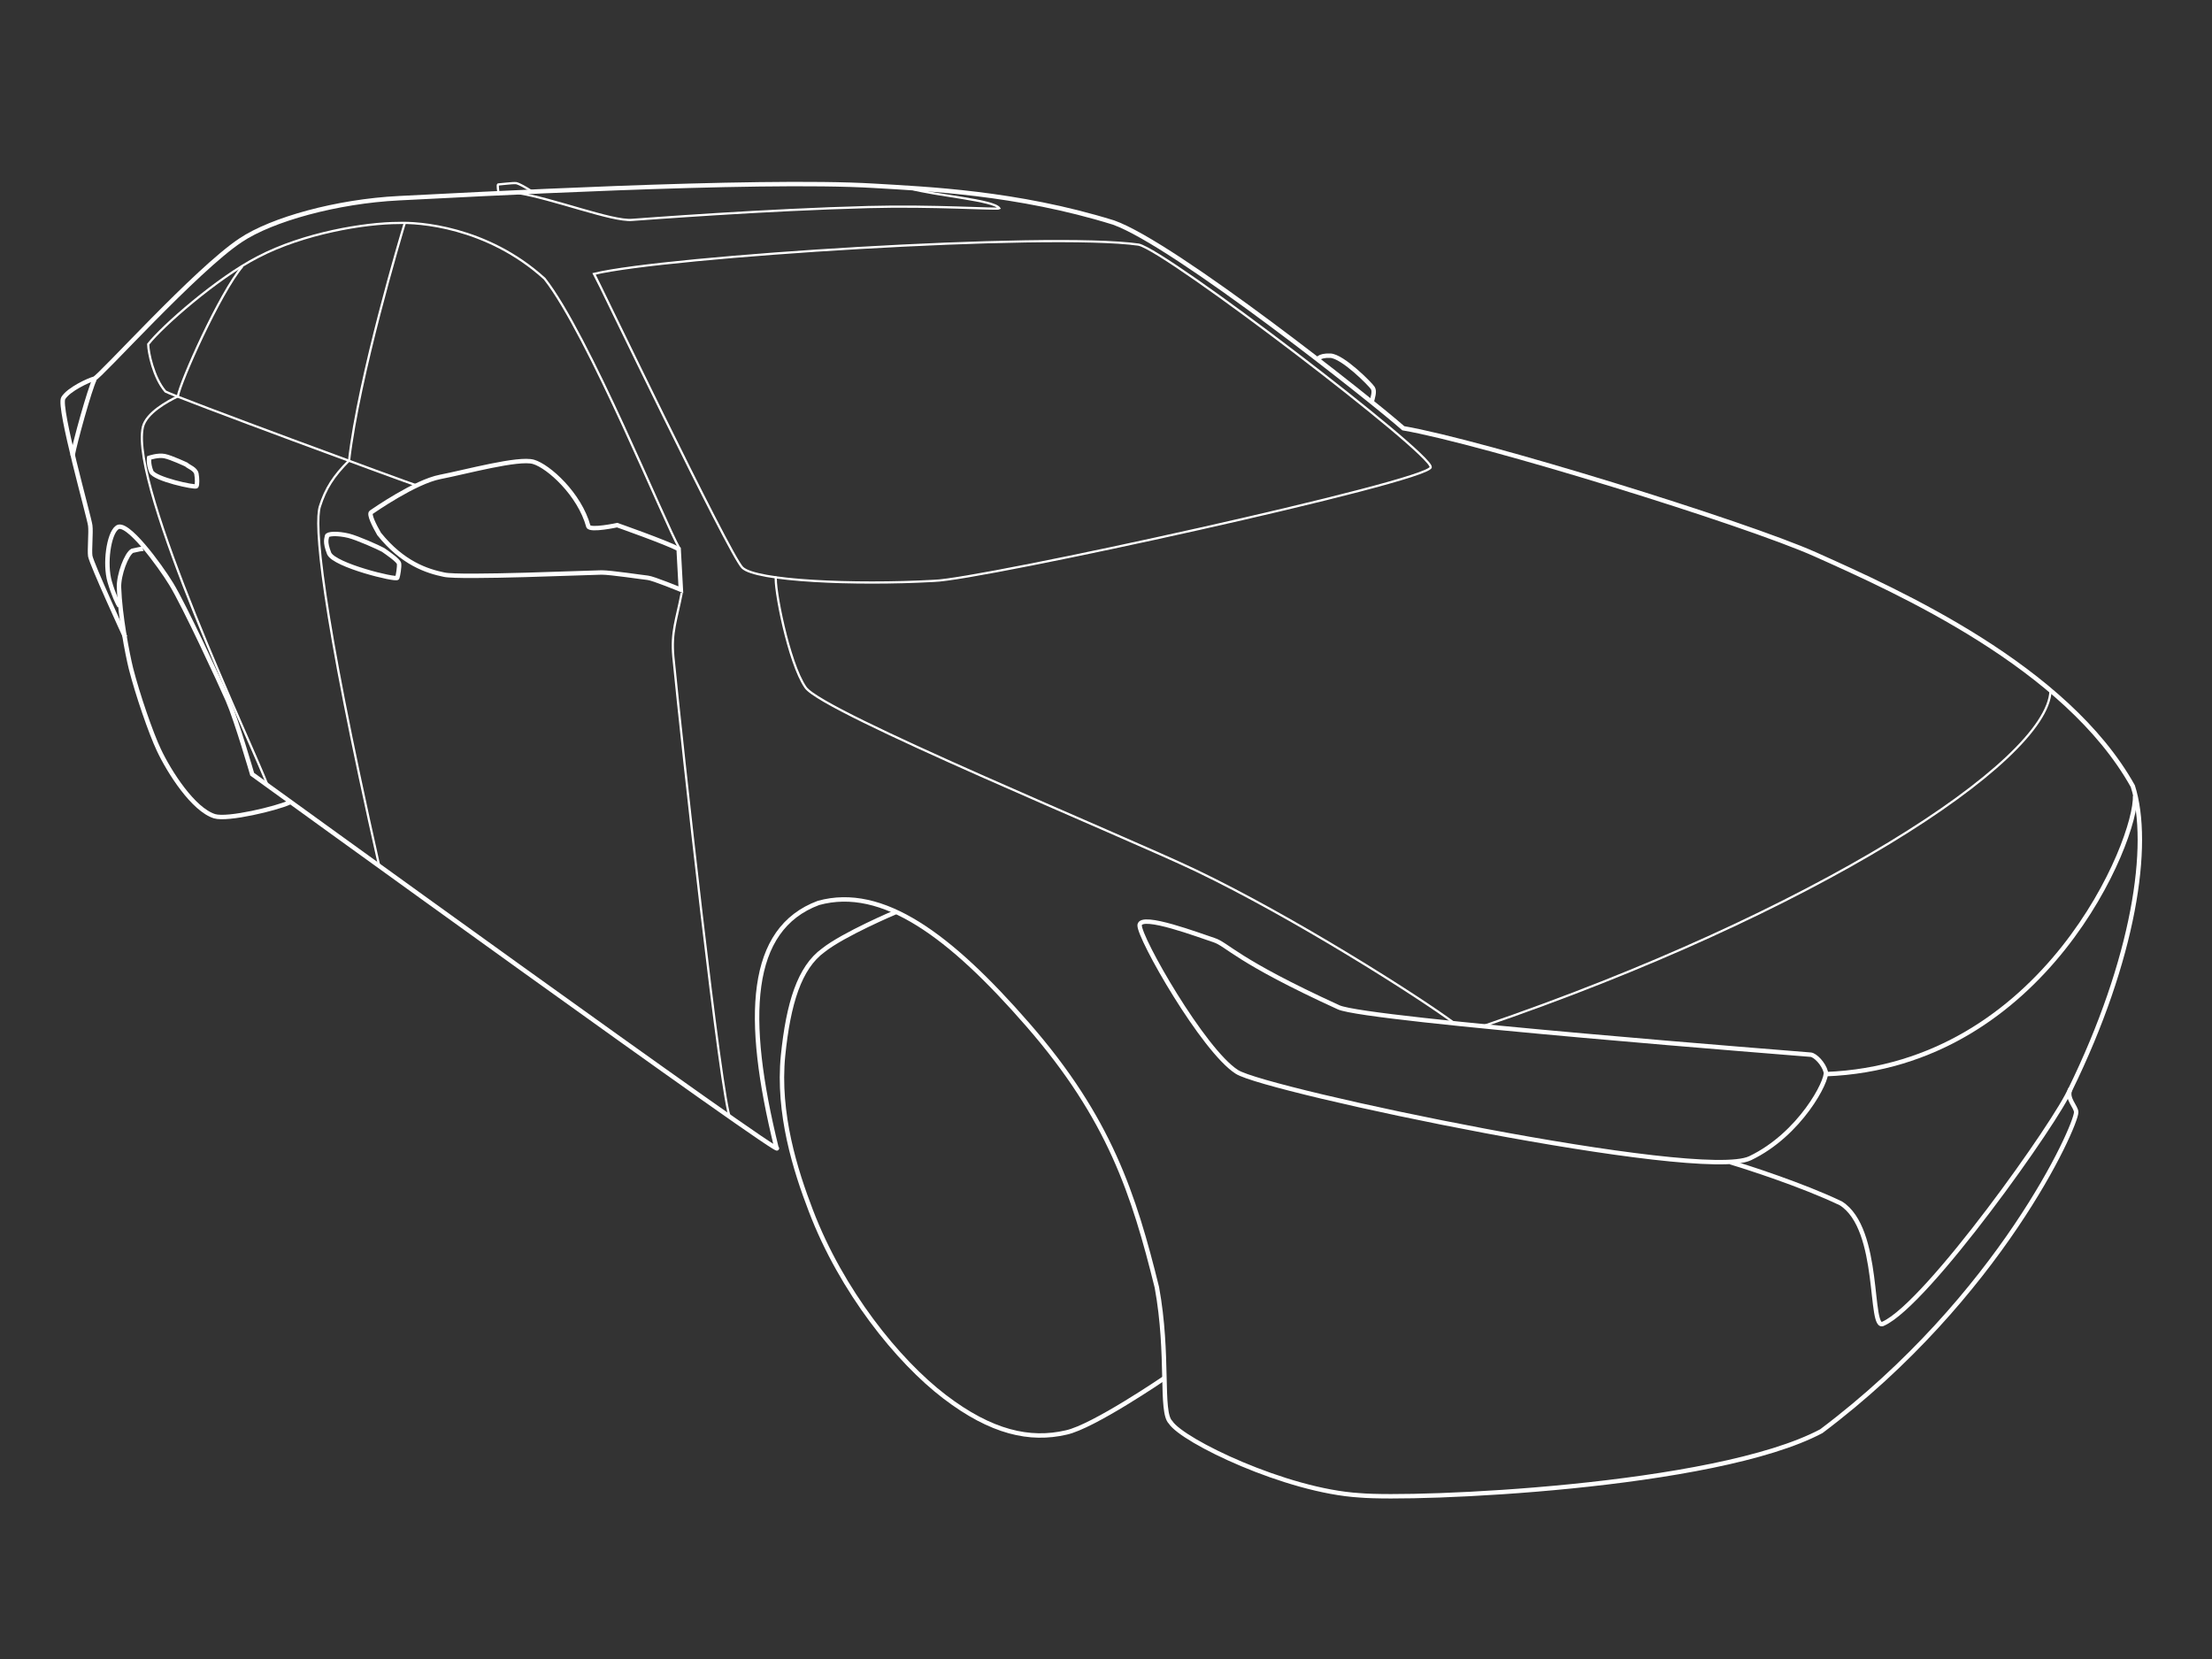 <svg xml:space="preserve" id="haccord-KvP-pm8L_svg__Calque_1" x="0" y="0" style="enable-background:new 0 0 500 375" version="1.1" viewBox="0 0 500 375" xmlns="http://www.w3.org/2000/svg"><rect x="0" y="0" width="500" height="375" fill="#333333" stroke="none"/><style>.haccord-KvP-pm8L_svg__st1,.haccord-KvP-pm8L_svg__st2{fill:none;stroke:#fff;stroke-miterlimit:10}.haccord-KvP-pm8L_svg__st2{stroke-width:.5}</style><g id="haccord-KvP-pm8L_svg__Calque_2_00000000223588256468482370000001072247019917994636_"><path d="M28.3 144s-7.5-16.3-7.9-18.3c-.2-1.3.2-5.4 0-6.9-.2-1.8-7.3-26.8-6.1-28.8 1.2-2 5.8-4.1 7-4.4s23.1-24.7 33.1-31.3c7-4.7 21.7-8.8 35.8-9.5 14.2-.7 80.9-4.4 107.4-2.8 11.7.7 32.2 1.5 54.1 8.3 13.8 4.9 58.4 40.2 65.5 46.5 18 3.1 77.2 21.4 93.1 28.5 19 8.5 56.7 25.4 71.8 52.4 4.2 13.2.3 39.1-14.2 68.7-.8 1.9 1.4 3.8 1.4 5 0 3.1-17.2 41.7-57.6 72.1-24.1 12.8-91.9 15.6-104.4 14.5-16.6-1-40-12.3-42.7-16.5-2.4-2.3-.3-15.2-3.1-30.5-5.2-21-10.7-38.2-29.2-59.4-17.5-20.1-32.8-31.5-47.3-27.5-15.8 5.9-16.8 25.7-9.5 55.3C180.2 264.2 57 175 57 175s-3.5-12.1-5.5-16.7c-1.8-4.1-9.8-21.4-12.8-26.3-2.5-4.1-10.2-14.7-12.3-12.7-1.8 1.4-2.8 8.1-1.6 12.2.8 2.8 1.9 5.1 2.2 5.5" class="haccord-KvP-pm8L_svg__st1"/><path d="M310 91.1c.3-1.3.8-2.6.3-3.4s-6.8-7.2-9.6-7.3c-2.8-.1-2.9 1-2.9 1m-232.4 100c-2.8 1.3-13.9 4-16.9 3.1-4.8-1.5-10.2-9.9-12.6-15-1.8-3.8-4.8-12.5-6.3-18.4-.8-3.2-2.5-12.1-2.7-18.3-.1-2.9 1.7-7.6 3-8.3 2.9-.7 2.8-.4 2.8-.4M21.4 85.7c-1.1 2.1-4.5 14.4-5 17.3m25.7 2c.5.5 2.1 1 2.3 2.1.2 1.1.2 2.4 0 2.8s-9.5-1.6-10.2-3.3-.5-3.1-.5-3.1 2-.7 3.5-.4 4.9 1.9 4.9 1.9zm36.7 16.1c2 .5 6.7 2.6 7.8 3.2 1 .7 3.5 2.4 3.6 3.1s-.2 2.6-.4 3.2-14.2-2.8-15.4-5.5c-1.1-2.8-.5-3.4-.5-3.9.1-.6 2.4-.7 4.9-.1zm74.6 3 .5 9.2s-6.3-2.6-7.5-2.7c-1.1-.1-8.3-1.2-10.4-1.2s-32 1.3-35.6.5c-3.9-.8-9.4-2.6-14.7-9.2-1.1-1.9-2.4-4.5-1.8-4.9s9.9-6.9 15.6-8 17.7-4.4 21.1-3.4S131 111.7 133 119c.5 1 6.5-.3 6.5-.3s11.1 3.9 13.9 5.4zm109.8 187.4s-16.1 11-22.2 12.3c-8.2 1.9-16.9 0-27.5-8.1s-23.3-23.9-30.2-42c-3.5-9.1-7.6-22-6.3-35.1 1.2-11.8 3.7-19.9 9.1-23.8 4.5-3.6 16.3-8.6 16.3-8.6m77.2 36.1c6.5 4.2 104.7 24.9 116 19.5s17.6-17.6 17.1-19.5-2.4-3.8-3.4-3.9c-.9-.1-100.3-7.8-106.7-10.7-23.4-10.7-25.1-14.2-28.2-15.2s-16.5-6.1-16.8-3.4c-.2 2.8 14.4 28.4 22 33.2z" class="haccord-KvP-pm8L_svg__st1"/><path d="M482.6 179.9c.5 9.7-20.3 61-69.9 62.9m55.3 3.3c-2.7 6.8-32.3 48.6-42.3 53.1-3.3 1.9-.4-21.4-9.6-27.2-8.8-4.2-21.3-8.2-25-9.3" class="haccord-KvP-pm8L_svg__st1"/><path d="M463.5 156.2c-.8 16.1-53.5 50.2-128.4 75.8m-6.2-.6c-8.3-6.2-36.6-24.1-58.5-34.6-16.5-7.9-84.4-35.8-88.3-41.4-3.9-5.6-7.2-23.1-6.7-25.1m-21.8-6.3c-3.4-5.9-20.6-48.4-30.5-61-13.1-11.9-28.8-12.8-33-12.6-7.6 0-21.5 2.3-31.8 7.7-9.2 4.7-21.7 15.7-24.8 19.7 0 1.8 1.2 7.6 3.9 10.7 2.4 1.3 55 20.7 56.7 21.2m60 24.3c-1.2 6.2-2.4 8.8-1.9 14.4 1.9 19.5 10.8 100.6 12.9 104.5" class="haccord-KvP-pm8L_svg__st2"/><path d="M91.5 50.4c-.8 2.6-10.4 34.7-12.6 53.7-3.5 3.5-5.3 6.3-6.6 10.4-1.2 3.9 0 21.8 13.5 81.6m-31-135.9c-5.1 6-14.1 26.2-14.6 29.4-2.3 1.1-7.1 3.7-7.9 6.9-3.1 13.4 25.3 73.1 28.3 81.3M205.7 42.6c6.2 1.7 19 2.6 20.2 4.5-.5.3-15.1-.7-29.6-.3-23.2.6-50.6 2.7-53.4 2.9-4.5.4-17.8-4.8-26-6.1m140.5 11.7c6.5 1.5 66.2 47.1 66 50.3s-102.2 25.5-112.3 25.7c-18.1 1-40.3 0-43.3-3s-33.1-65.8-33.5-66.4c16-3.9 102.7-9.5 123.1-6.6zm-137.1-12c-1.6-1-2.8-1.7-3.6-1.9-.8-.1-3.7.3-4.1.3-.2.1 0 1.4.1 2.1" class="haccord-KvP-pm8L_svg__st2"/></g></svg>